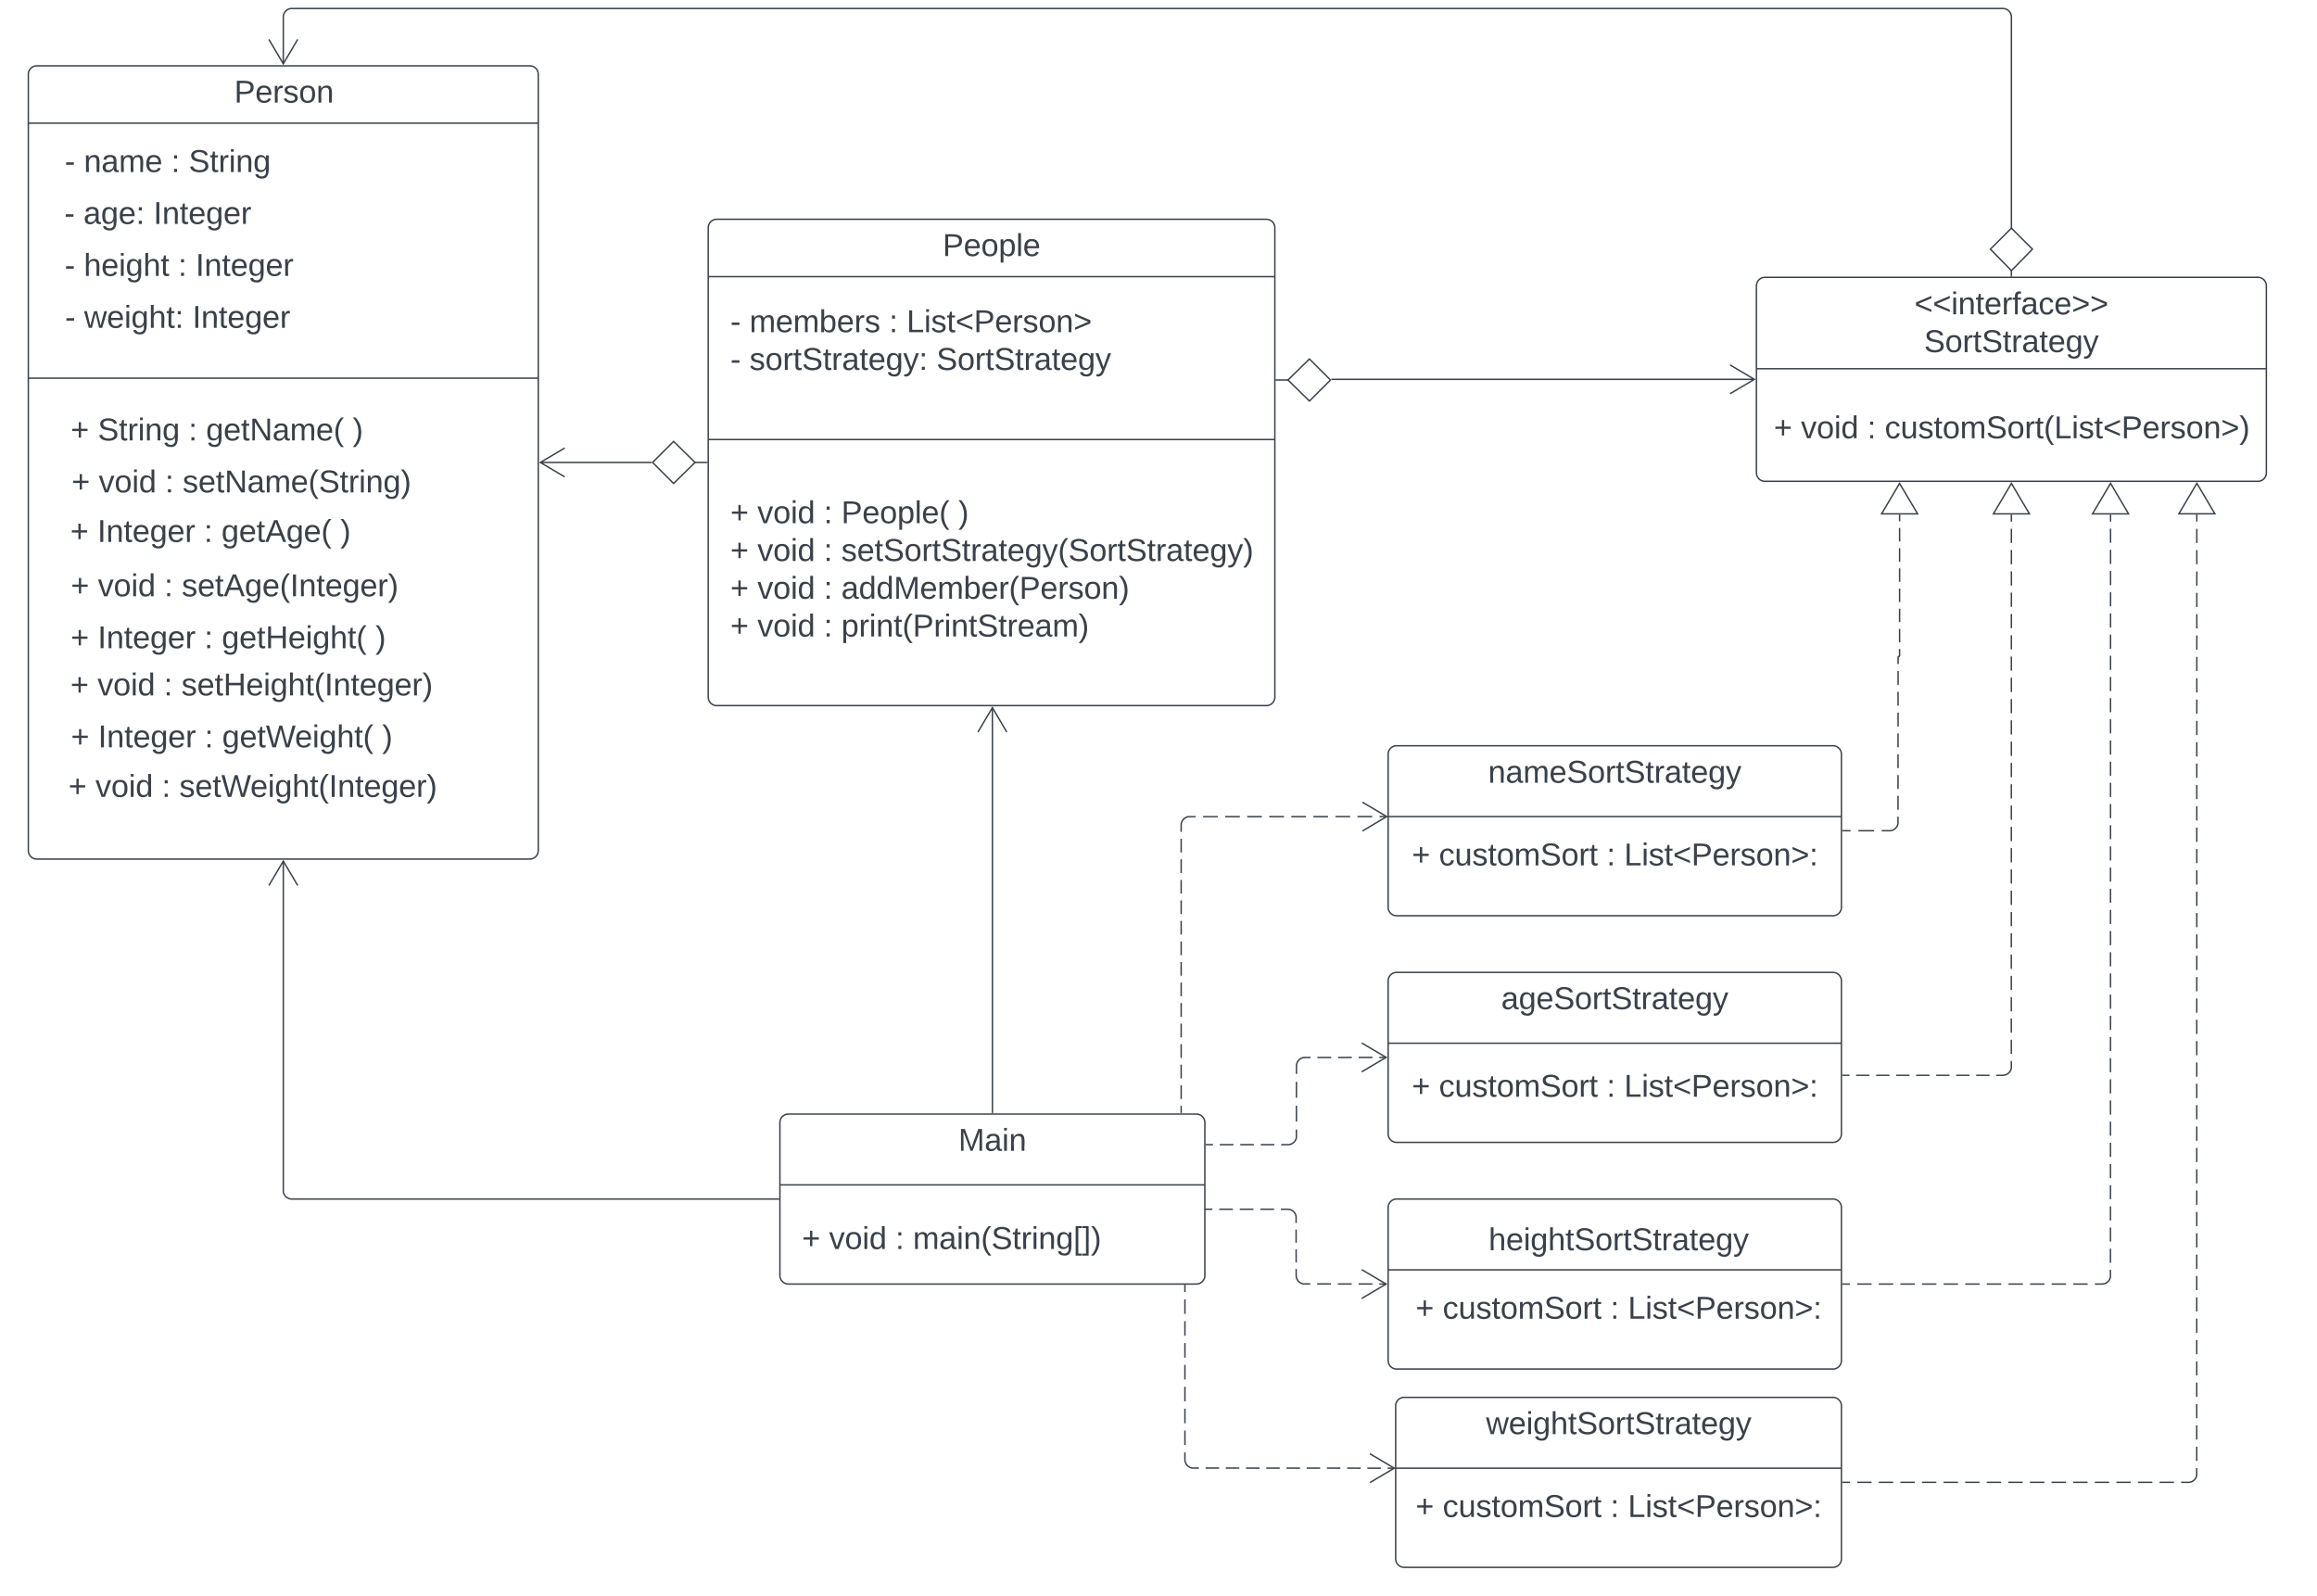 <svg xmlns="http://www.w3.org/2000/svg" xmlns:xlink="http://www.w3.org/1999/xlink" xmlns:lucid="lucid" width="1635.74" height="1126.46"><g transform="translate(-80 -173.537)" lucid:page-tab-id="0_0"><path d="M0 0h1870.87v1322.83H0z" fill="#fff"/><path d="M100 226a6 6 0 0 1 6-6h348a6 6 0 0 1 6 6v548a6 6 0 0 1-6 6H106a6 6 0 0 1-6-6z" stroke="#3a414a" fill-opacity="0"/><use xlink:href="#a" transform="matrix(1,0,0,1,108,228) translate(137.346 17.944)"/><path d="M580 334.33a6 6 0 0 1 6-6h388a6 6 0 0 1 6 6v331.34a6 6 0 0 1-6 6H586a6 6 0 0 1-6-6z" stroke="#3a414a" fill-opacity="0"/><use xlink:href="#b" transform="matrix(1,0,0,1,588,336.333) translate(157.463 17.944)"/><path d="M630.6 966a6 6 0 0 1 6-6h288a6 6 0 0 1 6 6v108a6 6 0 0 1-6 6h-288a6 6 0 0 1-6-6z" stroke="#3a414a" fill-opacity="0"/><use xlink:href="#c" transform="matrix(1,0,0,1,638.586,968) translate(117.988 17.944)"/><path d="M1060 706a6 6 0 0 1 6-6h308a6 6 0 0 1 6 6v108a6 6 0 0 1-6 6h-308a6 6 0 0 1-6-6z" stroke="#3a414a" fill-opacity="0"/><use xlink:href="#d" transform="matrix(1,0,0,1,1068,708) translate(62.586 18.111)"/><use xlink:href="#e" transform="matrix(1,0,0,1,1068,708) translate(152 44.778)"/><path d="M1060 866a6 6 0 0 1 6-6h308a6 6 0 0 1 6 6v108a6 6 0 0 1-6 6h-308a6 6 0 0 1-6-6z" stroke="#3a414a" fill-opacity="0"/><use xlink:href="#f" transform="matrix(1,0,0,1,1068,868) translate(71.815 17.944)"/><path d="M1060 1026a6 6 0 0 1 6-6h308a6 6 0 0 1 6 6v108a6 6 0 0 1-6 6h-308a6 6 0 0 1-6-6zM1065.3 1166a6 6 0 0 1 6-6H1374a6 6 0 0 1 6 6v108a6 6 0 0 1-6 6h-302.7a6 6 0 0 1-6-6z" stroke="#3a414a" fill-opacity="0"/><use xlink:href="#g" transform="matrix(1,0,0,1,1073.293,1168) translate(55.796 17.944)"/><path d="M1320 375.33a6 6 0 0 1 6-6h348a6 6 0 0 1 6 6v132a6 6 0 0 1-6 6h-348a6 6 0 0 1-6-6z" stroke="#3a414a" fill-opacity="0"/><use xlink:href="#h" transform="matrix(1,0,0,1,1328,377.333) translate(103.543 18.111)"/><use xlink:href="#i" transform="matrix(1,0,0,1,1328,377.333) translate(110.333 44.778)"/><path d="M100.25 260.5a.25.25 0 0 1 .25-.25h359a.25.25 0 0 1 .25.25.25.25 0 0 1-.25.25h-359a.25.25 0 0 1-.25-.25z" stroke="#3a414a" stroke-width=".5" fill="none"/><path d="M120.4 270.5h155.43v36.67H120.4z" fill="#fff" fill-opacity="0"/><use xlink:href="#j" transform="matrix(1,0,0,1,125.401,275.5) translate(0.284 19.465)"/><use xlink:href="#k" transform="matrix(1,0,0,1,125.401,275.5) translate(13.802 19.465)"/><use xlink:href="#l" transform="matrix(1,0,0,1,125.401,275.5) translate(75.469 19.465)"/><use xlink:href="#m" transform="matrix(1,0,0,1,125.401,275.5) translate(87.815 19.465)"/><path d="M120.4 307.17h141.98v36.66H120.4z" fill="#fff" fill-opacity="0"/><use xlink:href="#j" transform="matrix(1,0,0,1,125.401,312.167) translate(0.012 19.465)"/><use xlink:href="#n" transform="matrix(1,0,0,1,125.401,312.167) translate(13.531 19.465)"/><use xlink:href="#o" transform="matrix(1,0,0,1,125.401,312.167) translate(62.914 19.465)"/><path d="M120.4 343.83h171.54v36.67H120.4z" fill="#fff" fill-opacity="0"/><use xlink:href="#j" transform="matrix(1,0,0,1,125.401,348.833) translate(0.228 19.465)"/><use xlink:href="#p" transform="matrix(1,0,0,1,125.401,348.833) translate(13.747 19.465)"/><use xlink:href="#l" transform="matrix(1,0,0,1,125.401,348.833) translate(80.352 19.465)"/><use xlink:href="#o" transform="matrix(1,0,0,1,125.401,348.833) translate(92.698 19.465)"/><path d="M120.4 380.5h169v36.67h-169z" fill="#fff" fill-opacity="0"/><use xlink:href="#j" transform="matrix(1,0,0,1,125.401,385.5) translate(0.494 19.465)"/><use xlink:href="#q" transform="matrix(1,0,0,1,125.401,385.5) translate(14.012 19.465)"/><use xlink:href="#o" transform="matrix(1,0,0,1,125.401,385.5) translate(90.432 19.465)"/><path d="M100.25 440.5a.25.25 0 0 1 .25-.25h359a.25.25 0 0 1 .25.25.25.25 0 0 1-.25.25h-359a.25.25 0 0 1-.25-.25z" stroke="#3a414a" stroke-width=".5" fill="none"/><path d="M124.6 460h216.42v36.67H124.6z" fill="#fff" fill-opacity="0"/><use xlink:href="#r" transform="matrix(1,0,0,1,129.599,465) translate(0.29 19.465)"/><use xlink:href="#s" transform="matrix(1,0,0,1,129.599,465) translate(19.426 19.465)"/><use xlink:href="#l" transform="matrix(1,0,0,1,129.599,465) translate(83.5 19.465)"/><use xlink:href="#t" transform="matrix(1,0,0,1,129.599,465) translate(95.846 19.465)"/><use xlink:href="#u" transform="matrix(1,0,0,1,129.599,465) translate(199.364 19.465)"/><path d="M120.4 496.67h259.9v36.66H120.4z" fill="#fff" fill-opacity="0"/><use xlink:href="#r" transform="matrix(1,0,0,1,125.401,501.667) translate(5.154 19.465)"/><use xlink:href="#v" transform="matrix(1,0,0,1,125.401,501.667) translate(24.29 19.465)"/><use xlink:href="#l" transform="matrix(1,0,0,1,125.401,501.667) translate(71.142 19.465)"/><use xlink:href="#w" transform="matrix(1,0,0,1,125.401,501.667) translate(83.488 19.465)"/><path d="M124.6 533.33h207.96V570H124.6z" fill="#fff" fill-opacity="0"/><use xlink:href="#r" transform="matrix(1,0,0,1,129.599,538.333) translate(0.019 17.778)"/><use xlink:href="#x" transform="matrix(1,0,0,1,129.599,538.333) translate(19.154 17.778)"/><use xlink:href="#l" transform="matrix(1,0,0,1,129.599,538.333) translate(94.401 17.778)"/><use xlink:href="#y" transform="matrix(1,0,0,1,129.599,538.333) translate(106.747 17.778)"/><use xlink:href="#z" transform="matrix(1,0,0,1,129.599,538.333) translate(190.636 17.778)"/><use xlink:href="#A" transform="matrix(1,0,0,1,129.599,538.333) translate(99 44.444)"/><use xlink:href="#e" transform="matrix(1,0,0,1,129.599,538.333) translate(99 71.111)"/><path d="M124.6 570h241.23v36.67H124.6z" fill="#fff" fill-opacity="0"/><use xlink:href="#r" transform="matrix(1,0,0,1,129.599,575) translate(0.383 19.465)"/><use xlink:href="#v" transform="matrix(1,0,0,1,129.599,575) translate(19.519 19.465)"/><use xlink:href="#l" transform="matrix(1,0,0,1,129.599,575) translate(66.37 19.465)"/><use xlink:href="#B" transform="matrix(1,0,0,1,129.599,575) translate(78.716 19.465)"/><path d="M124.6 606.67h232.53v36.66H124.6z" fill="#fff" fill-opacity="0"/><use xlink:href="#r" transform="matrix(1,0,0,1,129.599,611.667) translate(0.235 19.465)"/><use xlink:href="#x" transform="matrix(1,0,0,1,129.599,611.667) translate(19.37 19.465)"/><use xlink:href="#l" transform="matrix(1,0,0,1,129.599,611.667) translate(94.617 19.465)"/><use xlink:href="#C" transform="matrix(1,0,0,1,129.599,611.667) translate(106.963 19.465)"/><use xlink:href="#u" transform="matrix(1,0,0,1,129.599,611.667) translate(215.42 19.465)"/><path d="M124.6 640h265.8v36.67H124.6z" fill="#fff" fill-opacity="0"/><use xlink:href="#r" transform="matrix(1,0,0,1,129.599,645) translate(0.099 19.465)"/><use xlink:href="#v" transform="matrix(1,0,0,1,129.599,645) translate(19.235 19.465)"/><use xlink:href="#l" transform="matrix(1,0,0,1,129.599,645) translate(66.086 19.465)"/><use xlink:href="#D" transform="matrix(1,0,0,1,129.599,645) translate(78.432 19.465)"/><path d="M124.6 676.67h237.04v36.66H124.6z" fill="#fff" fill-opacity="0"/><use xlink:href="#r" transform="matrix(1,0,0,1,129.599,681.667) translate(0.481 19.465)"/><use xlink:href="#x" transform="matrix(1,0,0,1,129.599,681.667) translate(19.617 19.465)"/><use xlink:href="#l" transform="matrix(1,0,0,1,129.599,681.667) translate(94.864 19.465)"/><use xlink:href="#E" transform="matrix(1,0,0,1,129.599,681.667) translate(107.21 19.465)"/><use xlink:href="#u" transform="matrix(1,0,0,1,129.599,681.667) translate(220.173 19.465)"/><path d="M120.4 713.33h275.4V740H120.4z" fill="#fff" fill-opacity="0"/><use xlink:href="#r" transform="matrix(1,0,0,1,125.401,718.333) translate(2.846 17.778)"/><use xlink:href="#v" transform="matrix(1,0,0,1,125.401,718.333) translate(21.981 17.778)"/><use xlink:href="#l" transform="matrix(1,0,0,1,125.401,718.333) translate(68.833 17.778)"/><use xlink:href="#F" transform="matrix(1,0,0,1,125.401,718.333) translate(81.179 17.778)"/><path d="M580.25 368.83a.25.25 0 0 1 .25-.25h399a.25.25 0 0 1 .25.25.25.25 0 0 1-.25.25h-399a.25.25 0 0 1-.25-.25z" stroke="#3a414a" stroke-width=".5" fill="none"/><path d="M590.6 376H880v84H590.6z" fill="#fff" fill-opacity="0"/><use xlink:href="#j" transform="matrix(1,0,0,1,595.586,381) translate(0 27.028)"/><use xlink:href="#G" transform="matrix(1,0,0,1,595.586,381) translate(13.519 27.028)"/><use xlink:href="#l" transform="matrix(1,0,0,1,595.586,381) translate(112.099 27.028)"/><use xlink:href="#H" transform="matrix(1,0,0,1,595.586,381) translate(124.444 27.028)"/><use xlink:href="#j" transform="matrix(1,0,0,1,595.586,381) translate(0 53.694)"/><use xlink:href="#I" transform="matrix(1,0,0,1,595.586,381) translate(13.519 53.694)"/><use xlink:href="#J" transform="matrix(1,0,0,1,595.586,381) translate(145.494 53.694)"/><path d="M580.25 483.83a.25.25 0 0 1 .25-.25h399a.25.25 0 0 1 .25.25.25.25 0 0 1-.25.25h-399a.25.25 0 0 1-.25-.25z" stroke="#3a414a" stroke-width=".5" fill="none"/><path d="M590.6 496.67h380v160h-380z" fill="#fff" fill-opacity="0"/><use xlink:href="#r" transform="matrix(1,0,0,1,595.586,501.667) translate(0 41.215)"/><use xlink:href="#v" transform="matrix(1,0,0,1,595.586,501.667) translate(19.136 41.215)"/><use xlink:href="#l" transform="matrix(1,0,0,1,595.586,501.667) translate(65.988 41.215)"/><use xlink:href="#K" transform="matrix(1,0,0,1,595.586,501.667) translate(78.333 41.215)"/><use xlink:href="#z" transform="matrix(1,0,0,1,595.586,501.667) translate(160.926 41.215)"/><use xlink:href="#L" transform="matrix(1,0,0,1,595.586,501.667) translate(0 67.882)"/><use xlink:href="#v" transform="matrix(1,0,0,1,595.586,501.667) translate(19.136 67.882)"/><use xlink:href="#l" transform="matrix(1,0,0,1,595.586,501.667) translate(65.988 67.882)"/><use xlink:href="#M" transform="matrix(1,0,0,1,595.586,501.667) translate(78.333 67.882)"/><use xlink:href="#L" transform="matrix(1,0,0,1,595.586,501.667) translate(0 94.549)"/><use xlink:href="#v" transform="matrix(1,0,0,1,595.586,501.667) translate(19.136 94.549)"/><use xlink:href="#l" transform="matrix(1,0,0,1,595.586,501.667) translate(65.988 94.549)"/><use xlink:href="#N" transform="matrix(1,0,0,1,595.586,501.667) translate(78.333 94.549)"/><use xlink:href="#L" transform="matrix(1,0,0,1,595.586,501.667) translate(0 121.215)"/><use xlink:href="#v" transform="matrix(1,0,0,1,595.586,501.667) translate(19.136 121.215)"/><use xlink:href="#l" transform="matrix(1,0,0,1,595.586,501.667) translate(65.988 121.215)"/><use xlink:href="#O" transform="matrix(1,0,0,1,595.586,501.667) translate(78.333 121.215)"/><path d="M630.84 1010a.25.25 0 0 1 .25-.25h299a.25.25 0 0 1 .24.25.25.25 0 0 1-.25.25h-299a.25.25 0 0 1-.26-.25z" stroke="#3a414a" stroke-width=".5" fill="none"/><path d="M641.17 1020H930.6v60H641.16z" fill="#fff" fill-opacity="0"/><use xlink:href="#r" transform="matrix(1,0,0,1,646.173,1025) translate(0 30.278)"/><use xlink:href="#v" transform="matrix(1,0,0,1,646.173,1025) translate(19.136 30.278)"/><use xlink:href="#l" transform="matrix(1,0,0,1,646.173,1025) translate(65.988 30.278)"/><use xlink:href="#P" transform="matrix(1,0,0,1,646.173,1025) translate(78.333 30.278)"/><path d="M1060.25 750a.25.25 0 0 1 .25-.25h319a.25.25 0 0 1 .25.25.25.25 0 0 1-.25.25h-319a.25.25 0 0 1-.25-.25zM1060.25 910a.25.25 0 0 1 .25-.25h319a.25.25 0 0 1 .25.25.25.25 0 0 1-.25.25h-319a.25.25 0 0 1-.25-.25zM1060.25 1070a.25.25 0 0 1 .25-.25h319a.25.25 0 0 1 .25.25.25.25 0 0 1-.25.25h-319a.25.25 0 0 1-.25-.25zM1065.54 1210a.25.25 0 0 1 .25-.25h313.7a.25.25 0 0 1 .25.25.25.25 0 0 1-.25.25h-313.7a.25.25 0 0 1-.26-.25zM1320.25 433.83a.25.25 0 0 1 .25-.25h359a.25.25 0 0 1 .25.25.25.25 0 0 1-.25.25h-359a.25.25 0 0 1-.25-.25z" stroke="#3a414a" stroke-width=".5" fill="none"/><path d="M931.52 981.6h4.82m4.8 0h9.64m4.8 0h9.63m4.83 0h9.62m4.82 0h4.8l.95-.07.9-.22.88-.35.8-.5.72-.6.6-.72.5-.8.37-.87.2-.92v-5.6m.02-5.63l.02-11.22m0-5.62l.02-11.23m0-5.6l.02-5.63.07-.94.22-.9.36-.88.5-.8.6-.72.72-.6.8-.5.88-.37.9-.23h4.87m4.86 0l9.7-.02m4.87 0l9.7-.02m4.87 0l9.7-.02m4.87 0h4.86" stroke="#3a414a" fill="none"/><path d="M931.54 982.1h-.52v-1h.52z" stroke="#3a414a" stroke-width=".05" fill="#3a414a"/><path d="M1041.34 930.18l17.2-10.18-17.2-10.18M931.1 1027.2h4.82m4.83 0h9.66m4.84 0h9.67m4.84 0h9.66m4.83 0h4.83l.94.07.92.22.87.35.8.5.7.6.62.72.5.8.35.88.22.9v4.65m0 4.64l.02 9.27m0 4.65l.03 9.27m0 4.64v4.64l.1.94.2.9.37.88.5.8.6.72.7.6.82.5.87.37.92.23h4.88m4.87 0l9.75.02m4.88 0l9.75.02m4.88 0l9.75.02m4.87 0h4.88" stroke="#3a414a" fill="none"/><path d="M931.1 1027.7h-.5v-1h.5z" stroke="#3a414a" stroke-width=".05" fill="#3a414a"/><path d="M1041.34 1090.18l17.2-10.18-17.2-10.18M916.53 1080.5v5.15m0 5.14v10.28m0 5.15v10.3m0 5.14v10.3m0 5.13v10.3m0 5.14v10.3m0 5.14v10.3m0 5.14v10.3m0 5.13v5.15l.08.94.23.9.36.88.48.8.6.72.73.6.8.5.88.37.9.23h4.77m4.76 0h9.53m4.76 0h9.5m4.77.02h9.52m4.75 0h9.52m4.76 0l9.52.02m4.75 0h9.52m4.76 0h9.52m4.76 0l9.52.02m4.76 0h9.52m4.76 0h4.76" stroke="#3a414a" fill="none"/><path d="M917.03 1080.5h-1v-.5h1z" stroke="#3a414a" stroke-width=".05" fill="#3a414a"/><path d="M1047.1 1220.18l17.2-10.18-17.2-10.18M913.87 959v-4.83m0-4.83v-9.67m0-4.83v-9.67m0-4.83v-9.67m0-4.83v-9.67m0-4.83v-9.67m0-4.84v-9.66m0-4.84v-9.66m0-4.84v-9.66m0-4.84v-9.66m0-4.84v-9.66m0-4.84v-9.66m0-4.84v-9.66m0-4.84v-9.66m0-4.84V756l.07-.94.22-.9.36-.88.5-.8.6-.72.72-.6.8-.5.87-.37.93-.23h5.2m5.18 0h10.4m5.18 0l10.4-.02m5.18 0h10.38m5.2 0h10.37m5.2 0l10.38-.02m5.2 0h10.38m5.2 0l10.37-.02m5.2 0h10.37m5.2 0h5.18" stroke="#3a414a" fill="none"/><path d="M914.37 959.5h-1v-.5h1z" stroke="#3a414a" stroke-width=".05" fill="#3a414a"/><path d="M1041.8 760.18L1059 750l-17.2-10.18M780.6 959.04v-286" stroke="#3a414a" fill="none"/><path d="M781.1 959.54h-1v-.52h1z" stroke="#3a414a" stroke-width=".05" fill="#3a414a"/><path d="M790.77 690.33L780.6 673.1l-10.2 17.23M629.62 1020H286a6 6 0 0 1-6-6V781.37" stroke="#3a414a" fill="none"/><path d="M630.12 1020.5h-.5v-1h.5z" stroke="#3a414a" stroke-width=".05" fill="#3a414a"/><path d="M290.18 798.66L280 781.46l-10.18 17.2" stroke="#3a414a" fill="none"/><path d="M1071.6 760h296.8v36.67h-296.8z" fill="#fff" fill-opacity="0"/><g><use xlink:href="#r" transform="matrix(1,0,0,1,1076.605,765) translate(0.105 19.465)"/><use xlink:href="#Q" transform="matrix(1,0,0,1,1076.605,765) translate(19.241 19.465)"/><use xlink:href="#l" transform="matrix(1,0,0,1,1076.605,765) translate(137.636 19.465)"/><use xlink:href="#R" transform="matrix(1,0,0,1,1076.605,765) translate(149.981 19.465)"/></g><path d="M1071.6 923.33h296.8V960h-296.8z" fill="#fff" fill-opacity="0"/><g><use xlink:href="#r" transform="matrix(1,0,0,1,1076.605,928.333) translate(0.105 19.465)"/><use xlink:href="#Q" transform="matrix(1,0,0,1,1076.605,928.333) translate(19.241 19.465)"/><use xlink:href="#l" transform="matrix(1,0,0,1,1076.605,928.333) translate(137.636 19.465)"/><use xlink:href="#R" transform="matrix(1,0,0,1,1076.605,928.333) translate(149.981 19.465)"/></g><path d="M1125.76 1031.67h193.77v36.66h-193.77z" fill="#fff" fill-opacity="0"/><g><use xlink:href="#S" transform="matrix(1,0,0,1,1130.764,1036.667) translate(0.117 19.465)"/></g><path d="M1074.25 1080h296.8v36.67h-296.8z" fill="#fff" fill-opacity="0"/><g><use xlink:href="#r" transform="matrix(1,0,0,1,1079.252,1085) translate(0.105 19.465)"/><use xlink:href="#Q" transform="matrix(1,0,0,1,1079.252,1085) translate(19.241 19.465)"/><use xlink:href="#l" transform="matrix(1,0,0,1,1079.252,1085) translate(137.636 19.465)"/><use xlink:href="#R" transform="matrix(1,0,0,1,1079.252,1085) translate(149.981 19.465)"/></g><path d="M1074.25 1220h296.8v36.67h-296.8z" fill="#fff" fill-opacity="0"/><g><use xlink:href="#r" transform="matrix(1,0,0,1,1079.252,1225) translate(0.105 19.465)"/><use xlink:href="#Q" transform="matrix(1,0,0,1,1079.252,1225) translate(19.241 19.465)"/><use xlink:href="#l" transform="matrix(1,0,0,1,1079.252,1225) translate(137.636 19.465)"/><use xlink:href="#R" transform="matrix(1,0,0,1,1079.252,1225) translate(149.981 19.465)"/></g><path d="M1380.96 760h5.5m5.52 0h11m5.5 0h5.52l.94-.07.9-.22.88-.35.8-.5.72-.6.6-.72.5-.8.37-.88.23-.9v-4.9m0-4.9v-9.8m0-4.9l.02-9.78m0-4.9v-9.8m0-4.9l.02-9.78m0-4.9v-9.8m0-4.9v-9.78m.02-4.9v-9.8m0-4.9v-4.96l.03-.1.03-.06.04-.07.06-.07.06-.05.07-.04.07-.03.08-.02h.18l.07-.02.07-.03.07-.05.07-.05.06-.06.05-.08.04-.08.02-.08v-4.75m0-4.73v-9.5m0-4.74v-9.5m0-4.73V589m0-4.74v-9.5m0-4.73v-9.5m0-4.74v-9.5m0-4.74v-4.75" stroke="#3a414a" fill="none"/><path d="M1380.98 760.5h-.52v-1h.52z" stroke="#3a414a" stroke-width=".05" fill="#3a414a"/><path d="M1421.06 514.8l12.73 21.5h-25.46z" stroke="#3a414a" fill="#fff"/><path d="M1380.97 932.65h4.7m4.72 0h9.4m4.72 0h9.42m4.7 0h9.43m4.7 0h9.43m4.7 0h9.42m4.7 0h9.43m4.7 0h9.43m4.7 0h4.72l.94-.08.9-.22.88-.36.8-.5.72-.6.6-.73.5-.8.37-.87.23-.9v-5.02m0-5v-10.03m0-5V892.5m0-5v-10.04m0-5v-10.03m0-5V847.4m0-5v-10.03m.02-5.02v-10.02m0-5v-10.03m0-5V787.3m0-5v-10.03m0-5v-10.03m0-5V742.2m0-5v-10.02m0-5l.02-10.03m0-5V697.1m0-5v-10.03m0-5.02v-10.02m0-5v-10.03m0-5V637m0-5v-10.03m0-5l.02-10.03m0-5V591.9m0-5v-10.02m0-5v-10.03m0-5V546.8m0-5v-5.02" stroke="#3a414a" fill="none"/><path d="M1380.98 933.15h-.5v-1h.5z" stroke="#3a414a" stroke-width=".05" fill="#3a414a"/><path d="M1500 514.78l12.73 21.52h-25.46z" stroke="#3a414a" fill="#fff"/><path d="M1380.96 1080h5.1m5.07 0h10.17m5.08 0h10.17m5.1 0h10.15m5.1 0h10.16m5.08 0h10.17m5.1 0h10.16m5.08 0h10.17m5.1 0h10.16m5.1 0h10.16m5.08 0h10.17m5.08 0h10.17m5.08 0h5.1l.93-.07.9-.22.88-.35.8-.5.73-.6.6-.72.5-.8.36-.88.2-.9v-5m0-4.98l.02-9.96m0-4.98v-9.96m0-4.98v-9.97m0-4.97v-9.97m0-4.98v-9.97m0-4.97v-9.97m0-4.98v-9.97m0-4.97v-9.96m0-5v-9.95m0-5v-9.95m.02-5v-9.95m0-4.98v-9.97m0-4.98v-9.98m0-4.98v-9.97m0-4.98v-9.98m0-4.98v-9.96m0-5v-9.95m0-5v-9.95m0-5v-9.95m0-4.98v-9.97m.02-4.98v-9.97m0-4.98v-9.97m0-4.98v-9.97m0-4.98v-9.97m0-4.98v-9.96m0-5v-9.95m0-5v-9.96m0-4.98v-9.97m0-5v-9.96m0-4.98l.02-9.97m0-5v-9.96m0-4.98v-9.97m0-5v-9.95m0-5v-9.95m0-5v-9.95m0-4.98v-5" stroke="#3a414a" fill="none"/><path d="M1380.98 1080.5h-.52v-1h.52z" stroke="#3a414a" stroke-width=".05" fill="#3a414a"/><path d="M1570 514.76l12.7 21.52h-25.44z" stroke="#3a414a" fill="#fff"/><path d="M1380.96 1220h5.1m5.07 0h10.16m5.08 0h10.16m5.08 0h10.17m5.07 0h10.17m5.08 0h10.17m5.07 0h10.16m5.1 0h10.15m5.1 0h10.15m5.08 0h10.18m5.08 0h10.17m5.08 0h10.17m5.1 0H1569m5.1 0h10.15m5.08 0h10.17m5.08 0h10.17m5.08 0h5.08l.94-.07.92-.22.86-.35.8-.5.72-.6.6-.72.5-.8.36-.88.22-.9v-5.03m0-5.03v-10.06m0-5.02v-10.05m0-5.02v-10.05m0-5.02v-10.05m0-5.02v-10.04m0-5.02v-10.05m0-5.03v-10.05m0-5.02v-10.05m0-5.02v-10.05m0-5.02l.02-10.05m0-5v-10.06m0-5.02v-10.05m0-5.02V1014m0-5.02v-10.05m0-5.02v-10.04m0-5.02V968.8m0-5.04v-10.04m0-5.03v-10.05m0-5.03v-10.04m0-5.03V908.5m0-5.02v-10.04m0-5.03l.02-10.03m0-5.03V863.3m0-5.03v-10.05m0-5.02v-10.05m0-5.02v-10.05m0-5.02V803m0-5v-10.06m0-5.02v-10.05m0-5.02V757.8m0-5.02v-10.05m0-5.02v-10.04m0-5.02V712.6m0-5.03v-10.05m.02-5.02v-10.05m0-5.02v-10.05m0-5.02V652.3m0-5v-10.06m0-5.02v-10.05m0-5.02V607.1m0-5.03v-10.04m0-5.03v-10.04m0-5.03V561.9m0-5.04v-10.04m0-5.03v-5.03" stroke="#3a414a" fill="none"/><path d="M1380.98 1220.5h-.52v-1h.52z" stroke="#3a414a" stroke-width=".05" fill="#3a414a"/><path d="M1630.93 514.75l12.73 21.52h-25.45z" stroke="#3a414a" fill="#fff"/><path d="M539.5 500h-78.13M539.5 500h.5M478.66 489.82L461.46 500l17.2 10.18" stroke="#3a414a" fill="none"/><path d="M1304.26 446.67h391.48V510h-391.48z" fill="#fff" fill-opacity="0"/><g><use xlink:href="#r" transform="matrix(1,0,0,1,1309.259,451.667) translate(23.006 31.278)"/><use xlink:href="#v" transform="matrix(1,0,0,1,1309.259,451.667) translate(42.142 31.278)"/><use xlink:href="#l" transform="matrix(1,0,0,1,1309.259,451.667) translate(88.994 31.278)"/><use xlink:href="#T" transform="matrix(1,0,0,1,1309.259,451.667) translate(101.34 31.278)"/></g><path d="M1020.5 441.33h298.13M1020.5 441.33h-.5M1301.34 451.5l17.2-10.17-17.2-10.18M1500 339.5V185.54a6 6 0 0 0-6-6H286a6 6 0 0 0-6 6v33.1M1500 339.5v.5" stroke="#3a414a" fill="none"/><path d="M269.82 201.34l10.18 17.2 10.18-17.2M1500 368.37v-4.1" stroke="#3a414a" fill="none"/><path d="M1500.5 368.87h-1v-.5h1z" stroke="#3a414a" stroke-width=".05" fill="#3a414a"/><path d="M1500 334.6l14.85 14.84L1500 364.6l-14.85-15.16z" stroke="#3a414a" fill="#fff"/><path d="M980.95 441.8h8.67" stroke="#3a414a" fill="none"/><path d="M980.96 442.3h-.5v-1h.5z" stroke="#3a414a" stroke-width=".05" fill="#3a414a"/><path d="M1019.3 441.8l-14.86 14.85-15.15-14.85 15.14-14.85z" stroke="#3a414a" fill="#fff"/><path d="M579.04 500h-8.66" stroke="#3a414a" fill="none"/><path d="M579.54 500.5h-.52v-1h.52z" stroke="#3a414a" stroke-width=".05" fill="#3a414a"/><path d="M540.7 500l14.86-14.85L570.7 500l-15.14 14.85z" stroke="#3a414a" fill="#fff"/><defs><path fill="#3a414a" d="M30-248c87 1 191-15 191 75 0 78-77 80-158 76V0H30v-248zm33 125c57 0 124 11 124-50 0-59-68-47-124-48v98" id="U"/><path fill="#3a414a" d="M100-194c63 0 86 42 84 106H49c0 40 14 67 53 68 26 1 43-12 49-29l28 8c-11 28-37 45-77 45C44 4 14-33 15-96c1-61 26-98 85-98zm52 81c6-60-76-77-97-28-3 7-6 17-6 28h103" id="V"/><path fill="#3a414a" d="M114-163C36-179 61-72 57 0H25l-1-190h30c1 12-1 29 2 39 6-27 23-49 58-41v29" id="W"/><path fill="#3a414a" d="M135-143c-3-34-86-38-87 0 15 53 115 12 119 90S17 21 10-45l28-5c4 36 97 45 98 0-10-56-113-15-118-90-4-57 82-63 122-42 12 7 21 19 24 35" id="X"/><path fill="#3a414a" d="M100-194c62-1 85 37 85 99 1 63-27 99-86 99S16-35 15-95c0-66 28-99 85-99zM99-20c44 1 53-31 53-75 0-43-8-75-51-75s-53 32-53 75 10 74 51 75" id="Y"/><path fill="#3a414a" d="M117-194c89-4 53 116 60 194h-32v-121c0-31-8-49-39-48C34-167 62-67 57 0H25l-1-190h30c1 10-1 24 2 32 11-22 29-35 61-36" id="Z"/><g id="a"><use transform="matrix(0.062,0,0,0.062,0,0)" xlink:href="#U"/><use transform="matrix(0.062,0,0,0.062,14.815,0)" xlink:href="#V"/><use transform="matrix(0.062,0,0,0.062,27.16,0)" xlink:href="#W"/><use transform="matrix(0.062,0,0,0.062,34.506,0)" xlink:href="#X"/><use transform="matrix(0.062,0,0,0.062,45.617,0)" xlink:href="#Y"/><use transform="matrix(0.062,0,0,0.062,57.963,0)" xlink:href="#Z"/></g><path fill="#3a414a" d="M115-194c55 1 70 41 70 98S169 2 115 4C84 4 66-9 55-30l1 105H24l-1-265h31l2 30c10-21 28-34 59-34zm-8 174c40 0 45-34 45-75s-6-73-45-74c-42 0-51 32-51 76 0 43 10 73 51 73" id="aa"/><path fill="#3a414a" d="M24 0v-261h32V0H24" id="ab"/><g id="b"><use transform="matrix(0.062,0,0,0.062,0,0)" xlink:href="#U"/><use transform="matrix(0.062,0,0,0.062,14.815,0)" xlink:href="#V"/><use transform="matrix(0.062,0,0,0.062,27.16,0)" xlink:href="#Y"/><use transform="matrix(0.062,0,0,0.062,39.506,0)" xlink:href="#aa"/><use transform="matrix(0.062,0,0,0.062,51.852,0)" xlink:href="#ab"/><use transform="matrix(0.062,0,0,0.062,56.728,0)" xlink:href="#V"/></g><path fill="#3a414a" d="M240 0l2-218c-23 76-54 145-80 218h-23L58-218 59 0H30v-248h44l77 211c21-75 51-140 76-211h43V0h-30" id="ac"/><path fill="#3a414a" d="M141-36C126-15 110 5 73 4 37 3 15-17 15-53c-1-64 63-63 125-63 3-35-9-54-41-54-24 1-41 7-42 31l-33-3c5-37 33-52 76-52 45 0 72 20 72 64v82c-1 20 7 32 28 27v20c-31 9-61-2-59-35zM48-53c0 20 12 33 32 33 41-3 63-29 60-74-43 2-92-5-92 41" id="ad"/><path fill="#3a414a" d="M24-231v-30h32v30H24zM24 0v-190h32V0H24" id="ae"/><g id="c"><use transform="matrix(0.062,0,0,0.062,0,0)" xlink:href="#ac"/><use transform="matrix(0.062,0,0,0.062,18.457,0)" xlink:href="#ad"/><use transform="matrix(0.062,0,0,0.062,30.802,0)" xlink:href="#ae"/><use transform="matrix(0.062,0,0,0.062,35.679,0)" xlink:href="#Z"/></g><path fill="#3a414a" d="M210-169c-67 3-38 105-44 169h-31v-121c0-29-5-50-35-48C34-165 62-65 56 0H25l-1-190h30c1 10-1 24 2 32 10-44 99-50 107 0 11-21 27-35 58-36 85-2 47 119 55 194h-31v-121c0-29-5-49-35-48" id="af"/><path fill="#3a414a" d="M185-189c-5-48-123-54-124 2 14 75 158 14 163 119 3 78-121 87-175 55-17-10-28-26-33-46l33-7c5 56 141 63 141-1 0-78-155-14-162-118-5-82 145-84 179-34 5 7 8 16 11 25" id="ag"/><path fill="#3a414a" d="M59-47c-2 24 18 29 38 22v24C64 9 27 4 27-40v-127H5v-23h24l9-43h21v43h35v23H59v120" id="ah"/><path fill="#3a414a" d="M177-190C167-65 218 103 67 71c-23-6-38-20-44-43l32-5c15 47 100 32 89-28v-30C133-14 115 1 83 1 29 1 15-40 15-95c0-56 16-97 71-98 29-1 48 16 59 35 1-10 0-23 2-32h30zM94-22c36 0 50-32 50-73 0-42-14-75-50-75-39 0-46 34-46 75s6 73 46 73" id="ai"/><path fill="#3a414a" d="M179-190L93 31C79 59 56 82 12 73V49c39 6 53-20 64-50L1-190h34L92-34l54-156h33" id="aj"/><g id="d"><use transform="matrix(0.062,0,0,0.062,0,0)" xlink:href="#Z"/><use transform="matrix(0.062,0,0,0.062,12.346,0)" xlink:href="#ad"/><use transform="matrix(0.062,0,0,0.062,24.691,0)" xlink:href="#af"/><use transform="matrix(0.062,0,0,0.062,43.148,0)" xlink:href="#V"/><use transform="matrix(0.062,0,0,0.062,55.494,0)" xlink:href="#ag"/><use transform="matrix(0.062,0,0,0.062,70.309,0)" xlink:href="#Y"/><use transform="matrix(0.062,0,0,0.062,82.654,0)" xlink:href="#W"/><use transform="matrix(0.062,0,0,0.062,90,0)" xlink:href="#ah"/><use transform="matrix(0.062,0,0,0.062,96.173,0)" xlink:href="#ag"/><use transform="matrix(0.062,0,0,0.062,110.988,0)" xlink:href="#ah"/><use transform="matrix(0.062,0,0,0.062,117.16,0)" xlink:href="#W"/><use transform="matrix(0.062,0,0,0.062,124.506,0)" xlink:href="#ad"/><use transform="matrix(0.062,0,0,0.062,136.852,0)" xlink:href="#ah"/><use transform="matrix(0.062,0,0,0.062,143.025,0)" xlink:href="#V"/><use transform="matrix(0.062,0,0,0.062,155.37,0)" xlink:href="#ai"/><use transform="matrix(0.062,0,0,0.062,167.716,0)" xlink:href="#aj"/></g><g id="f"><use transform="matrix(0.062,0,0,0.062,0,0)" xlink:href="#ad"/><use transform="matrix(0.062,0,0,0.062,12.346,0)" xlink:href="#ai"/><use transform="matrix(0.062,0,0,0.062,24.691,0)" xlink:href="#V"/><use transform="matrix(0.062,0,0,0.062,37.037,0)" xlink:href="#ag"/><use transform="matrix(0.062,0,0,0.062,51.852,0)" xlink:href="#Y"/><use transform="matrix(0.062,0,0,0.062,64.198,0)" xlink:href="#W"/><use transform="matrix(0.062,0,0,0.062,71.543,0)" xlink:href="#ah"/><use transform="matrix(0.062,0,0,0.062,77.716,0)" xlink:href="#ag"/><use transform="matrix(0.062,0,0,0.062,92.531,0)" xlink:href="#ah"/><use transform="matrix(0.062,0,0,0.062,98.704,0)" xlink:href="#W"/><use transform="matrix(0.062,0,0,0.062,106.049,0)" xlink:href="#ad"/><use transform="matrix(0.062,0,0,0.062,118.395,0)" xlink:href="#ah"/><use transform="matrix(0.062,0,0,0.062,124.568,0)" xlink:href="#V"/><use transform="matrix(0.062,0,0,0.062,136.914,0)" xlink:href="#ai"/><use transform="matrix(0.062,0,0,0.062,149.259,0)" xlink:href="#aj"/></g><path fill="#3a414a" d="M206 0h-36l-40-164L89 0H53L-1-190h32L70-26l43-164h34l41 164 42-164h31" id="ak"/><path fill="#3a414a" d="M106-169C34-169 62-67 57 0H25v-261h32l-1 103c12-21 28-36 61-36 89 0 53 116 60 194h-32v-121c2-32-8-49-39-48" id="al"/><g id="g"><use transform="matrix(0.062,0,0,0.062,0,0)" xlink:href="#ak"/><use transform="matrix(0.062,0,0,0.062,15.988,0)" xlink:href="#V"/><use transform="matrix(0.062,0,0,0.062,28.333,0)" xlink:href="#ae"/><use transform="matrix(0.062,0,0,0.062,33.21,0)" xlink:href="#ai"/><use transform="matrix(0.062,0,0,0.062,45.556,0)" xlink:href="#al"/><use transform="matrix(0.062,0,0,0.062,57.901,0)" xlink:href="#ah"/><use transform="matrix(0.062,0,0,0.062,64.074,0)" xlink:href="#ag"/><use transform="matrix(0.062,0,0,0.062,78.889,0)" xlink:href="#Y"/><use transform="matrix(0.062,0,0,0.062,91.235,0)" xlink:href="#W"/><use transform="matrix(0.062,0,0,0.062,98.58,0)" xlink:href="#ah"/><use transform="matrix(0.062,0,0,0.062,104.753,0)" xlink:href="#ag"/><use transform="matrix(0.062,0,0,0.062,119.568,0)" xlink:href="#ah"/><use transform="matrix(0.062,0,0,0.062,125.741,0)" xlink:href="#W"/><use transform="matrix(0.062,0,0,0.062,133.086,0)" xlink:href="#ad"/><use transform="matrix(0.062,0,0,0.062,145.432,0)" xlink:href="#ah"/><use transform="matrix(0.062,0,0,0.062,151.605,0)" xlink:href="#V"/><use transform="matrix(0.062,0,0,0.062,163.951,0)" xlink:href="#ai"/><use transform="matrix(0.062,0,0,0.062,176.296,0)" xlink:href="#aj"/></g><path fill="#3a414a" d="M18-100v-36l175-74v27L42-118l151 64v27" id="am"/><path fill="#3a414a" d="M101-234c-31-9-42 10-38 44h38v23H63V0H32v-167H5v-23h27c-7-52 17-82 69-68v24" id="an"/><path fill="#3a414a" d="M96-169c-40 0-48 33-48 73s9 75 48 75c24 0 41-14 43-38l32 2c-6 37-31 61-74 61-59 0-76-41-82-99-10-93 101-131 147-64 4 7 5 14 7 22l-32 3c-4-21-16-35-41-35" id="ao"/><path fill="#3a414a" d="M18-27v-27l151-64-151-65v-27l175 74v36" id="ap"/><g id="h"><use transform="matrix(0.062,0,0,0.062,0,0)" xlink:href="#am"/><use transform="matrix(0.062,0,0,0.062,12.963,0)" xlink:href="#am"/><use transform="matrix(0.062,0,0,0.062,25.926,0)" xlink:href="#ae"/><use transform="matrix(0.062,0,0,0.062,30.802,0)" xlink:href="#Z"/><use transform="matrix(0.062,0,0,0.062,43.148,0)" xlink:href="#ah"/><use transform="matrix(0.062,0,0,0.062,49.321,0)" xlink:href="#V"/><use transform="matrix(0.062,0,0,0.062,61.667,0)" xlink:href="#W"/><use transform="matrix(0.062,0,0,0.062,69.012,0)" xlink:href="#an"/><use transform="matrix(0.062,0,0,0.062,75.185,0)" xlink:href="#ad"/><use transform="matrix(0.062,0,0,0.062,87.531,0)" xlink:href="#ao"/><use transform="matrix(0.062,0,0,0.062,98.642,0)" xlink:href="#V"/><use transform="matrix(0.062,0,0,0.062,110.988,0)" xlink:href="#ap"/><use transform="matrix(0.062,0,0,0.062,123.951,0)" xlink:href="#ap"/></g><g id="i"><use transform="matrix(0.062,0,0,0.062,0,0)" xlink:href="#ag"/><use transform="matrix(0.062,0,0,0.062,14.815,0)" xlink:href="#Y"/><use transform="matrix(0.062,0,0,0.062,27.16,0)" xlink:href="#W"/><use transform="matrix(0.062,0,0,0.062,34.506,0)" xlink:href="#ah"/><use transform="matrix(0.062,0,0,0.062,40.679,0)" xlink:href="#ag"/><use transform="matrix(0.062,0,0,0.062,55.494,0)" xlink:href="#ah"/><use transform="matrix(0.062,0,0,0.062,61.667,0)" xlink:href="#W"/><use transform="matrix(0.062,0,0,0.062,69.012,0)" xlink:href="#ad"/><use transform="matrix(0.062,0,0,0.062,81.358,0)" xlink:href="#ah"/><use transform="matrix(0.062,0,0,0.062,87.531,0)" xlink:href="#V"/><use transform="matrix(0.062,0,0,0.062,99.877,0)" xlink:href="#ai"/><use transform="matrix(0.062,0,0,0.062,112.222,0)" xlink:href="#aj"/></g><path fill="#3a414a" d="M16-82v-28h88v28H16" id="aq"/><use transform="matrix(0.062,0,0,0.062,0,0)" xlink:href="#aq" id="j"/><g id="k"><use transform="matrix(0.062,0,0,0.062,0,0)" xlink:href="#Z"/><use transform="matrix(0.062,0,0,0.062,12.346,0)" xlink:href="#ad"/><use transform="matrix(0.062,0,0,0.062,24.691,0)" xlink:href="#af"/><use transform="matrix(0.062,0,0,0.062,43.148,0)" xlink:href="#V"/></g><path fill="#3a414a" d="M33-154v-36h34v36H33zM33 0v-36h34V0H33" id="ar"/><use transform="matrix(0.062,0,0,0.062,0,0)" xlink:href="#ar" id="l"/><g id="m"><use transform="matrix(0.062,0,0,0.062,0,0)" xlink:href="#ag"/><use transform="matrix(0.062,0,0,0.062,14.815,0)" xlink:href="#ah"/><use transform="matrix(0.062,0,0,0.062,20.988,0)" xlink:href="#W"/><use transform="matrix(0.062,0,0,0.062,28.333,0)" xlink:href="#ae"/><use transform="matrix(0.062,0,0,0.062,33.21,0)" xlink:href="#Z"/><use transform="matrix(0.062,0,0,0.062,45.556,0)" xlink:href="#ai"/></g><g id="n"><use transform="matrix(0.062,0,0,0.062,0,0)" xlink:href="#ad"/><use transform="matrix(0.062,0,0,0.062,12.346,0)" xlink:href="#ai"/><use transform="matrix(0.062,0,0,0.062,24.691,0)" xlink:href="#V"/><use transform="matrix(0.062,0,0,0.062,37.037,0)" xlink:href="#ar"/></g><path fill="#3a414a" d="M33 0v-248h34V0H33" id="as"/><g id="o"><use transform="matrix(0.062,0,0,0.062,0,0)" xlink:href="#as"/><use transform="matrix(0.062,0,0,0.062,6.173,0)" xlink:href="#Z"/><use transform="matrix(0.062,0,0,0.062,18.519,0)" xlink:href="#ah"/><use transform="matrix(0.062,0,0,0.062,24.691,0)" xlink:href="#V"/><use transform="matrix(0.062,0,0,0.062,37.037,0)" xlink:href="#ai"/><use transform="matrix(0.062,0,0,0.062,49.383,0)" xlink:href="#V"/><use transform="matrix(0.062,0,0,0.062,61.728,0)" xlink:href="#W"/></g><g id="p"><use transform="matrix(0.062,0,0,0.062,0,0)" xlink:href="#al"/><use transform="matrix(0.062,0,0,0.062,12.346,0)" xlink:href="#V"/><use transform="matrix(0.062,0,0,0.062,24.691,0)" xlink:href="#ae"/><use transform="matrix(0.062,0,0,0.062,29.568,0)" xlink:href="#ai"/><use transform="matrix(0.062,0,0,0.062,41.914,0)" xlink:href="#al"/><use transform="matrix(0.062,0,0,0.062,54.259,0)" xlink:href="#ah"/></g><g id="q"><use transform="matrix(0.062,0,0,0.062,0,0)" xlink:href="#ak"/><use transform="matrix(0.062,0,0,0.062,15.988,0)" xlink:href="#V"/><use transform="matrix(0.062,0,0,0.062,28.333,0)" xlink:href="#ae"/><use transform="matrix(0.062,0,0,0.062,33.21,0)" xlink:href="#ai"/><use transform="matrix(0.062,0,0,0.062,45.556,0)" xlink:href="#al"/><use transform="matrix(0.062,0,0,0.062,57.901,0)" xlink:href="#ah"/><use transform="matrix(0.062,0,0,0.062,64.074,0)" xlink:href="#ar"/></g><path fill="#3a414a" d="M118-107v75H92v-75H18v-26h74v-75h26v75h74v26h-74" id="at"/><use transform="matrix(0.062,0,0,0.062,0,0)" xlink:href="#at" id="r"/><g id="s"><use transform="matrix(0.062,0,0,0.062,0,0)" xlink:href="#ag"/><use transform="matrix(0.062,0,0,0.062,14.815,0)" xlink:href="#ah"/><use transform="matrix(0.062,0,0,0.062,20.988,0)" xlink:href="#W"/><use transform="matrix(0.062,0,0,0.062,28.333,0)" xlink:href="#ae"/><use transform="matrix(0.062,0,0,0.062,33.21,0)" xlink:href="#Z"/><use transform="matrix(0.062,0,0,0.062,45.556,0)" xlink:href="#ai"/></g><path fill="#3a414a" d="M190 0L58-211 59 0H30v-248h39L202-35l-2-213h31V0h-41" id="au"/><path fill="#3a414a" d="M87 75C49 33 22-17 22-94c0-76 28-126 65-167h31c-38 41-64 92-64 168S80 34 118 75H87" id="av"/><g id="t"><use transform="matrix(0.062,0,0,0.062,0,0)" xlink:href="#ai"/><use transform="matrix(0.062,0,0,0.062,12.346,0)" xlink:href="#V"/><use transform="matrix(0.062,0,0,0.062,24.691,0)" xlink:href="#ah"/><use transform="matrix(0.062,0,0,0.062,30.864,0)" xlink:href="#au"/><use transform="matrix(0.062,0,0,0.062,46.852,0)" xlink:href="#ad"/><use transform="matrix(0.062,0,0,0.062,59.198,0)" xlink:href="#af"/><use transform="matrix(0.062,0,0,0.062,77.654,0)" xlink:href="#V"/><use transform="matrix(0.062,0,0,0.062,90,0)" xlink:href="#av"/></g><path fill="#3a414a" d="M33-261c38 41 65 92 65 168S71 34 33 75H2C39 34 66-17 66-93S39-220 2-261h31" id="aw"/><use transform="matrix(0.062,0,0,0.062,0,0)" xlink:href="#aw" id="u"/><path fill="#3a414a" d="M108 0H70L1-190h34L89-25l56-165h34" id="ax"/><path fill="#3a414a" d="M85-194c31 0 48 13 60 33l-1-100h32l1 261h-30c-2-10 0-23-3-31C134-8 116 4 85 4 32 4 16-35 15-94c0-66 23-100 70-100zm9 24c-40 0-46 34-46 75 0 40 6 74 45 74 42 0 51-32 51-76 0-42-9-74-50-73" id="ay"/><g id="v"><use transform="matrix(0.062,0,0,0.062,0,0)" xlink:href="#ax"/><use transform="matrix(0.062,0,0,0.062,11.111,0)" xlink:href="#Y"/><use transform="matrix(0.062,0,0,0.062,23.457,0)" xlink:href="#ae"/><use transform="matrix(0.062,0,0,0.062,28.333,0)" xlink:href="#ay"/></g><g id="w"><use transform="matrix(0.062,0,0,0.062,0,0)" xlink:href="#X"/><use transform="matrix(0.062,0,0,0.062,11.111,0)" xlink:href="#V"/><use transform="matrix(0.062,0,0,0.062,23.457,0)" xlink:href="#ah"/><use transform="matrix(0.062,0,0,0.062,29.63,0)" xlink:href="#au"/><use transform="matrix(0.062,0,0,0.062,45.617,0)" xlink:href="#ad"/><use transform="matrix(0.062,0,0,0.062,57.963,0)" xlink:href="#af"/><use transform="matrix(0.062,0,0,0.062,76.42,0)" xlink:href="#V"/><use transform="matrix(0.062,0,0,0.062,88.765,0)" xlink:href="#av"/><use transform="matrix(0.062,0,0,0.062,96.111,0)" xlink:href="#ag"/><use transform="matrix(0.062,0,0,0.062,110.926,0)" xlink:href="#ah"/><use transform="matrix(0.062,0,0,0.062,117.099,0)" xlink:href="#W"/><use transform="matrix(0.062,0,0,0.062,124.444,0)" xlink:href="#ae"/><use transform="matrix(0.062,0,0,0.062,129.321,0)" xlink:href="#Z"/><use transform="matrix(0.062,0,0,0.062,141.667,0)" xlink:href="#ai"/><use transform="matrix(0.062,0,0,0.062,154.012,0)" xlink:href="#aw"/></g><g id="x"><use transform="matrix(0.062,0,0,0.062,0,0)" xlink:href="#as"/><use transform="matrix(0.062,0,0,0.062,6.173,0)" xlink:href="#Z"/><use transform="matrix(0.062,0,0,0.062,18.519,0)" xlink:href="#ah"/><use transform="matrix(0.062,0,0,0.062,24.691,0)" xlink:href="#V"/><use transform="matrix(0.062,0,0,0.062,37.037,0)" xlink:href="#ai"/><use transform="matrix(0.062,0,0,0.062,49.383,0)" xlink:href="#V"/><use transform="matrix(0.062,0,0,0.062,61.728,0)" xlink:href="#W"/></g><path fill="#3a414a" d="M205 0l-28-72H64L36 0H1l101-248h38L239 0h-34zm-38-99l-47-123c-12 45-31 82-46 123h93" id="az"/><g id="y"><use transform="matrix(0.062,0,0,0.062,0,0)" xlink:href="#ai"/><use transform="matrix(0.062,0,0,0.062,12.346,0)" xlink:href="#V"/><use transform="matrix(0.062,0,0,0.062,24.691,0)" xlink:href="#ah"/><use transform="matrix(0.062,0,0,0.062,30.864,0)" xlink:href="#az"/><use transform="matrix(0.062,0,0,0.062,45.679,0)" xlink:href="#ai"/><use transform="matrix(0.062,0,0,0.062,58.025,0)" xlink:href="#V"/><use transform="matrix(0.062,0,0,0.062,70.37,0)" xlink:href="#av"/></g><use transform="matrix(0.062,0,0,0.062,0,0)" xlink:href="#aw" id="z"/><g id="B"><use transform="matrix(0.062,0,0,0.062,0,0)" xlink:href="#X"/><use transform="matrix(0.062,0,0,0.062,11.111,0)" xlink:href="#V"/><use transform="matrix(0.062,0,0,0.062,23.457,0)" xlink:href="#ah"/><use transform="matrix(0.062,0,0,0.062,29.63,0)" xlink:href="#az"/><use transform="matrix(0.062,0,0,0.062,44.444,0)" xlink:href="#ai"/><use transform="matrix(0.062,0,0,0.062,56.79,0)" xlink:href="#V"/><use transform="matrix(0.062,0,0,0.062,69.136,0)" xlink:href="#av"/><use transform="matrix(0.062,0,0,0.062,76.481,0)" xlink:href="#as"/><use transform="matrix(0.062,0,0,0.062,82.654,0)" xlink:href="#Z"/><use transform="matrix(0.062,0,0,0.062,95,0)" xlink:href="#ah"/><use transform="matrix(0.062,0,0,0.062,101.173,0)" xlink:href="#V"/><use transform="matrix(0.062,0,0,0.062,113.519,0)" xlink:href="#ai"/><use transform="matrix(0.062,0,0,0.062,125.864,0)" xlink:href="#V"/><use transform="matrix(0.062,0,0,0.062,138.21,0)" xlink:href="#W"/><use transform="matrix(0.062,0,0,0.062,145.556,0)" xlink:href="#aw"/></g><path fill="#3a414a" d="M197 0v-115H63V0H30v-248h33v105h134v-105h34V0h-34" id="aA"/><g id="C"><use transform="matrix(0.062,0,0,0.062,0,0)" xlink:href="#ai"/><use transform="matrix(0.062,0,0,0.062,12.346,0)" xlink:href="#V"/><use transform="matrix(0.062,0,0,0.062,24.691,0)" xlink:href="#ah"/><use transform="matrix(0.062,0,0,0.062,30.864,0)" xlink:href="#aA"/><use transform="matrix(0.062,0,0,0.062,46.852,0)" xlink:href="#V"/><use transform="matrix(0.062,0,0,0.062,59.198,0)" xlink:href="#ae"/><use transform="matrix(0.062,0,0,0.062,64.074,0)" xlink:href="#ai"/><use transform="matrix(0.062,0,0,0.062,76.42,0)" xlink:href="#al"/><use transform="matrix(0.062,0,0,0.062,88.765,0)" xlink:href="#ah"/><use transform="matrix(0.062,0,0,0.062,94.938,0)" xlink:href="#av"/></g><g id="D"><use transform="matrix(0.062,0,0,0.062,0,0)" xlink:href="#X"/><use transform="matrix(0.062,0,0,0.062,11.111,0)" xlink:href="#V"/><use transform="matrix(0.062,0,0,0.062,23.457,0)" xlink:href="#ah"/><use transform="matrix(0.062,0,0,0.062,29.63,0)" xlink:href="#aA"/><use transform="matrix(0.062,0,0,0.062,45.617,0)" xlink:href="#V"/><use transform="matrix(0.062,0,0,0.062,57.963,0)" xlink:href="#ae"/><use transform="matrix(0.062,0,0,0.062,62.84,0)" xlink:href="#ai"/><use transform="matrix(0.062,0,0,0.062,75.185,0)" xlink:href="#al"/><use transform="matrix(0.062,0,0,0.062,87.531,0)" xlink:href="#ah"/><use transform="matrix(0.062,0,0,0.062,93.704,0)" xlink:href="#av"/><use transform="matrix(0.062,0,0,0.062,101.049,0)" xlink:href="#as"/><use transform="matrix(0.062,0,0,0.062,107.222,0)" xlink:href="#Z"/><use transform="matrix(0.062,0,0,0.062,119.568,0)" xlink:href="#ah"/><use transform="matrix(0.062,0,0,0.062,125.741,0)" xlink:href="#V"/><use transform="matrix(0.062,0,0,0.062,138.086,0)" xlink:href="#ai"/><use transform="matrix(0.062,0,0,0.062,150.432,0)" xlink:href="#V"/><use transform="matrix(0.062,0,0,0.062,162.778,0)" xlink:href="#W"/><use transform="matrix(0.062,0,0,0.062,170.123,0)" xlink:href="#aw"/></g><path fill="#3a414a" d="M266 0h-40l-56-210L115 0H75L2-248h35L96-30l15-64 43-154h32l59 218 59-218h35" id="aB"/><g id="E"><use transform="matrix(0.062,0,0,0.062,0,0)" xlink:href="#ai"/><use transform="matrix(0.062,0,0,0.062,12.346,0)" xlink:href="#V"/><use transform="matrix(0.062,0,0,0.062,24.691,0)" xlink:href="#ah"/><use transform="matrix(0.062,0,0,0.062,30.864,0)" xlink:href="#aB"/><use transform="matrix(0.062,0,0,0.062,51.358,0)" xlink:href="#V"/><use transform="matrix(0.062,0,0,0.062,63.704,0)" xlink:href="#ae"/><use transform="matrix(0.062,0,0,0.062,68.58,0)" xlink:href="#ai"/><use transform="matrix(0.062,0,0,0.062,80.926,0)" xlink:href="#al"/><use transform="matrix(0.062,0,0,0.062,93.272,0)" xlink:href="#ah"/><use transform="matrix(0.062,0,0,0.062,99.444,0)" xlink:href="#av"/></g><g id="F"><use transform="matrix(0.062,0,0,0.062,0,0)" xlink:href="#X"/><use transform="matrix(0.062,0,0,0.062,11.111,0)" xlink:href="#V"/><use transform="matrix(0.062,0,0,0.062,23.457,0)" xlink:href="#ah"/><use transform="matrix(0.062,0,0,0.062,29.63,0)" xlink:href="#aB"/><use transform="matrix(0.062,0,0,0.062,50.123,0)" xlink:href="#V"/><use transform="matrix(0.062,0,0,0.062,62.469,0)" xlink:href="#ae"/><use transform="matrix(0.062,0,0,0.062,67.346,0)" xlink:href="#ai"/><use transform="matrix(0.062,0,0,0.062,79.691,0)" xlink:href="#al"/><use transform="matrix(0.062,0,0,0.062,92.037,0)" xlink:href="#ah"/><use transform="matrix(0.062,0,0,0.062,98.21,0)" xlink:href="#av"/><use transform="matrix(0.062,0,0,0.062,105.556,0)" xlink:href="#as"/><use transform="matrix(0.062,0,0,0.062,111.728,0)" xlink:href="#Z"/><use transform="matrix(0.062,0,0,0.062,124.074,0)" xlink:href="#ah"/><use transform="matrix(0.062,0,0,0.062,130.247,0)" xlink:href="#V"/><use transform="matrix(0.062,0,0,0.062,142.593,0)" xlink:href="#ai"/><use transform="matrix(0.062,0,0,0.062,154.938,0)" xlink:href="#V"/><use transform="matrix(0.062,0,0,0.062,167.284,0)" xlink:href="#W"/><use transform="matrix(0.062,0,0,0.062,174.63,0)" xlink:href="#aw"/></g><path fill="#3a414a" d="M115-194c53 0 69 39 70 98 0 66-23 100-70 100C84 3 66-7 56-30L54 0H23l1-261h32v101c10-23 28-34 59-34zm-8 174c40 0 45-34 45-75 0-40-5-75-45-74-42 0-51 32-51 76 0 43 10 73 51 73" id="aC"/><g id="G"><use transform="matrix(0.062,0,0,0.062,0,0)" xlink:href="#af"/><use transform="matrix(0.062,0,0,0.062,18.457,0)" xlink:href="#V"/><use transform="matrix(0.062,0,0,0.062,30.802,0)" xlink:href="#af"/><use transform="matrix(0.062,0,0,0.062,49.259,0)" xlink:href="#aC"/><use transform="matrix(0.062,0,0,0.062,61.605,0)" xlink:href="#V"/><use transform="matrix(0.062,0,0,0.062,73.951,0)" xlink:href="#W"/><use transform="matrix(0.062,0,0,0.062,81.296,0)" xlink:href="#X"/></g><path fill="#3a414a" d="M30 0v-248h33v221h125V0H30" id="aD"/><g id="H"><use transform="matrix(0.062,0,0,0.062,0,0)" xlink:href="#aD"/><use transform="matrix(0.062,0,0,0.062,12.346,0)" xlink:href="#ae"/><use transform="matrix(0.062,0,0,0.062,17.222,0)" xlink:href="#X"/><use transform="matrix(0.062,0,0,0.062,28.333,0)" xlink:href="#ah"/><use transform="matrix(0.062,0,0,0.062,34.506,0)" xlink:href="#am"/><use transform="matrix(0.062,0,0,0.062,47.469,0)" xlink:href="#U"/><use transform="matrix(0.062,0,0,0.062,62.284,0)" xlink:href="#V"/><use transform="matrix(0.062,0,0,0.062,74.63,0)" xlink:href="#W"/><use transform="matrix(0.062,0,0,0.062,81.975,0)" xlink:href="#X"/><use transform="matrix(0.062,0,0,0.062,93.086,0)" xlink:href="#Y"/><use transform="matrix(0.062,0,0,0.062,105.432,0)" xlink:href="#Z"/><use transform="matrix(0.062,0,0,0.062,117.778,0)" xlink:href="#ap"/></g><g id="I"><use transform="matrix(0.062,0,0,0.062,0,0)" xlink:href="#X"/><use transform="matrix(0.062,0,0,0.062,11.111,0)" xlink:href="#Y"/><use transform="matrix(0.062,0,0,0.062,23.457,0)" xlink:href="#W"/><use transform="matrix(0.062,0,0,0.062,30.802,0)" xlink:href="#ah"/><use transform="matrix(0.062,0,0,0.062,36.975,0)" xlink:href="#ag"/><use transform="matrix(0.062,0,0,0.062,51.79,0)" xlink:href="#ah"/><use transform="matrix(0.062,0,0,0.062,57.963,0)" xlink:href="#W"/><use transform="matrix(0.062,0,0,0.062,65.309,0)" xlink:href="#ad"/><use transform="matrix(0.062,0,0,0.062,77.654,0)" xlink:href="#ah"/><use transform="matrix(0.062,0,0,0.062,83.827,0)" xlink:href="#V"/><use transform="matrix(0.062,0,0,0.062,96.173,0)" xlink:href="#ai"/><use transform="matrix(0.062,0,0,0.062,108.519,0)" xlink:href="#aj"/><use transform="matrix(0.062,0,0,0.062,119.63,0)" xlink:href="#ar"/></g><g id="J"><use transform="matrix(0.062,0,0,0.062,0,0)" xlink:href="#ag"/><use transform="matrix(0.062,0,0,0.062,14.815,0)" xlink:href="#Y"/><use transform="matrix(0.062,0,0,0.062,27.16,0)" xlink:href="#W"/><use transform="matrix(0.062,0,0,0.062,34.506,0)" xlink:href="#ah"/><use transform="matrix(0.062,0,0,0.062,40.679,0)" xlink:href="#ag"/><use transform="matrix(0.062,0,0,0.062,55.494,0)" xlink:href="#ah"/><use transform="matrix(0.062,0,0,0.062,61.667,0)" xlink:href="#W"/><use transform="matrix(0.062,0,0,0.062,69.012,0)" xlink:href="#ad"/><use transform="matrix(0.062,0,0,0.062,81.358,0)" xlink:href="#ah"/><use transform="matrix(0.062,0,0,0.062,87.531,0)" xlink:href="#V"/><use transform="matrix(0.062,0,0,0.062,99.877,0)" xlink:href="#ai"/><use transform="matrix(0.062,0,0,0.062,112.222,0)" xlink:href="#aj"/></g><g id="K"><use transform="matrix(0.062,0,0,0.062,0,0)" xlink:href="#U"/><use transform="matrix(0.062,0,0,0.062,14.815,0)" xlink:href="#V"/><use transform="matrix(0.062,0,0,0.062,27.16,0)" xlink:href="#Y"/><use transform="matrix(0.062,0,0,0.062,39.506,0)" xlink:href="#aa"/><use transform="matrix(0.062,0,0,0.062,51.852,0)" xlink:href="#ab"/><use transform="matrix(0.062,0,0,0.062,56.728,0)" xlink:href="#V"/><use transform="matrix(0.062,0,0,0.062,69.074,0)" xlink:href="#av"/></g><use transform="matrix(0.062,0,0,0.062,0,0)" xlink:href="#at" id="L"/><g id="M"><use transform="matrix(0.062,0,0,0.062,0,0)" xlink:href="#X"/><use transform="matrix(0.062,0,0,0.062,11.111,0)" xlink:href="#V"/><use transform="matrix(0.062,0,0,0.062,23.457,0)" xlink:href="#ah"/><use transform="matrix(0.062,0,0,0.062,29.63,0)" xlink:href="#ag"/><use transform="matrix(0.062,0,0,0.062,44.444,0)" xlink:href="#Y"/><use transform="matrix(0.062,0,0,0.062,56.79,0)" xlink:href="#W"/><use transform="matrix(0.062,0,0,0.062,64.136,0)" xlink:href="#ah"/><use transform="matrix(0.062,0,0,0.062,70.309,0)" xlink:href="#ag"/><use transform="matrix(0.062,0,0,0.062,85.123,0)" xlink:href="#ah"/><use transform="matrix(0.062,0,0,0.062,91.296,0)" xlink:href="#W"/><use transform="matrix(0.062,0,0,0.062,98.642,0)" xlink:href="#ad"/><use transform="matrix(0.062,0,0,0.062,110.988,0)" xlink:href="#ah"/><use transform="matrix(0.062,0,0,0.062,117.16,0)" xlink:href="#V"/><use transform="matrix(0.062,0,0,0.062,129.506,0)" xlink:href="#ai"/><use transform="matrix(0.062,0,0,0.062,141.852,0)" xlink:href="#aj"/><use transform="matrix(0.062,0,0,0.062,152.963,0)" xlink:href="#av"/><use transform="matrix(0.062,0,0,0.062,160.309,0)" xlink:href="#ag"/><use transform="matrix(0.062,0,0,0.062,175.123,0)" xlink:href="#Y"/><use transform="matrix(0.062,0,0,0.062,187.469,0)" xlink:href="#W"/><use transform="matrix(0.062,0,0,0.062,194.815,0)" xlink:href="#ah"/><use transform="matrix(0.062,0,0,0.062,200.988,0)" xlink:href="#ag"/><use transform="matrix(0.062,0,0,0.062,215.802,0)" xlink:href="#ah"/><use transform="matrix(0.062,0,0,0.062,221.975,0)" xlink:href="#W"/><use transform="matrix(0.062,0,0,0.062,229.321,0)" xlink:href="#ad"/><use transform="matrix(0.062,0,0,0.062,241.667,0)" xlink:href="#ah"/><use transform="matrix(0.062,0,0,0.062,247.84,0)" xlink:href="#V"/><use transform="matrix(0.062,0,0,0.062,260.185,0)" xlink:href="#ai"/><use transform="matrix(0.062,0,0,0.062,272.531,0)" xlink:href="#aj"/><use transform="matrix(0.062,0,0,0.062,283.642,0)" xlink:href="#aw"/></g><g id="N"><use transform="matrix(0.062,0,0,0.062,0,0)" xlink:href="#ad"/><use transform="matrix(0.062,0,0,0.062,12.346,0)" xlink:href="#ay"/><use transform="matrix(0.062,0,0,0.062,24.691,0)" xlink:href="#ay"/><use transform="matrix(0.062,0,0,0.062,37.037,0)" xlink:href="#ac"/><use transform="matrix(0.062,0,0,0.062,55.494,0)" xlink:href="#V"/><use transform="matrix(0.062,0,0,0.062,67.84,0)" xlink:href="#af"/><use transform="matrix(0.062,0,0,0.062,86.296,0)" xlink:href="#aC"/><use transform="matrix(0.062,0,0,0.062,98.642,0)" xlink:href="#V"/><use transform="matrix(0.062,0,0,0.062,110.988,0)" xlink:href="#W"/><use transform="matrix(0.062,0,0,0.062,118.333,0)" xlink:href="#av"/><use transform="matrix(0.062,0,0,0.062,125.679,0)" xlink:href="#U"/><use transform="matrix(0.062,0,0,0.062,140.494,0)" xlink:href="#V"/><use transform="matrix(0.062,0,0,0.062,152.84,0)" xlink:href="#W"/><use transform="matrix(0.062,0,0,0.062,160.185,0)" xlink:href="#X"/><use transform="matrix(0.062,0,0,0.062,171.296,0)" xlink:href="#Y"/><use transform="matrix(0.062,0,0,0.062,183.642,0)" xlink:href="#Z"/><use transform="matrix(0.062,0,0,0.062,195.988,0)" xlink:href="#aw"/></g><g id="O"><use transform="matrix(0.062,0,0,0.062,0,0)" xlink:href="#aa"/><use transform="matrix(0.062,0,0,0.062,12.346,0)" xlink:href="#W"/><use transform="matrix(0.062,0,0,0.062,19.691,0)" xlink:href="#ae"/><use transform="matrix(0.062,0,0,0.062,24.568,0)" xlink:href="#Z"/><use transform="matrix(0.062,0,0,0.062,36.914,0)" xlink:href="#ah"/><use transform="matrix(0.062,0,0,0.062,43.086,0)" xlink:href="#av"/><use transform="matrix(0.062,0,0,0.062,50.432,0)" xlink:href="#U"/><use transform="matrix(0.062,0,0,0.062,65.247,0)" xlink:href="#W"/><use transform="matrix(0.062,0,0,0.062,72.593,0)" xlink:href="#ae"/><use transform="matrix(0.062,0,0,0.062,77.469,0)" xlink:href="#Z"/><use transform="matrix(0.062,0,0,0.062,89.815,0)" xlink:href="#ah"/><use transform="matrix(0.062,0,0,0.062,95.988,0)" xlink:href="#ag"/><use transform="matrix(0.062,0,0,0.062,110.802,0)" xlink:href="#ah"/><use transform="matrix(0.062,0,0,0.062,116.975,0)" xlink:href="#W"/><use transform="matrix(0.062,0,0,0.062,124.321,0)" xlink:href="#V"/><use transform="matrix(0.062,0,0,0.062,136.667,0)" xlink:href="#ad"/><use transform="matrix(0.062,0,0,0.062,149.012,0)" xlink:href="#af"/><use transform="matrix(0.062,0,0,0.062,167.469,0)" xlink:href="#aw"/></g><path fill="#3a414a" d="M26 75v-336h71v23H56V52h41v23H26" id="aE"/><path fill="#3a414a" d="M3 75V52h41v-290H3v-23h71V75H3" id="aF"/><g id="P"><use transform="matrix(0.062,0,0,0.062,0,0)" xlink:href="#af"/><use transform="matrix(0.062,0,0,0.062,18.457,0)" xlink:href="#ad"/><use transform="matrix(0.062,0,0,0.062,30.802,0)" xlink:href="#ae"/><use transform="matrix(0.062,0,0,0.062,35.679,0)" xlink:href="#Z"/><use transform="matrix(0.062,0,0,0.062,48.025,0)" xlink:href="#av"/><use transform="matrix(0.062,0,0,0.062,55.37,0)" xlink:href="#ag"/><use transform="matrix(0.062,0,0,0.062,70.185,0)" xlink:href="#ah"/><use transform="matrix(0.062,0,0,0.062,76.358,0)" xlink:href="#W"/><use transform="matrix(0.062,0,0,0.062,83.704,0)" xlink:href="#ae"/><use transform="matrix(0.062,0,0,0.062,88.58,0)" xlink:href="#Z"/><use transform="matrix(0.062,0,0,0.062,100.926,0)" xlink:href="#ai"/><use transform="matrix(0.062,0,0,0.062,113.272,0)" xlink:href="#aE"/><use transform="matrix(0.062,0,0,0.062,119.444,0)" xlink:href="#aF"/><use transform="matrix(0.062,0,0,0.062,125.617,0)" xlink:href="#aw"/></g><path fill="#3a414a" d="M84 4C-5 8 30-112 23-190h32v120c0 31 7 50 39 49 72-2 45-101 50-169h31l1 190h-30c-1-10 1-25-2-33-11 22-28 36-60 37" id="aG"/><g id="Q"><use transform="matrix(0.062,0,0,0.062,0,0)" xlink:href="#ao"/><use transform="matrix(0.062,0,0,0.062,11.111,0)" xlink:href="#aG"/><use transform="matrix(0.062,0,0,0.062,23.457,0)" xlink:href="#X"/><use transform="matrix(0.062,0,0,0.062,34.568,0)" xlink:href="#ah"/><use transform="matrix(0.062,0,0,0.062,40.741,0)" xlink:href="#Y"/><use transform="matrix(0.062,0,0,0.062,53.086,0)" xlink:href="#af"/><use transform="matrix(0.062,0,0,0.062,71.543,0)" xlink:href="#ag"/><use transform="matrix(0.062,0,0,0.062,86.358,0)" xlink:href="#Y"/><use transform="matrix(0.062,0,0,0.062,98.704,0)" xlink:href="#W"/><use transform="matrix(0.062,0,0,0.062,106.049,0)" xlink:href="#ah"/></g><g id="R"><use transform="matrix(0.062,0,0,0.062,0,0)" xlink:href="#aD"/><use transform="matrix(0.062,0,0,0.062,12.346,0)" xlink:href="#ae"/><use transform="matrix(0.062,0,0,0.062,17.222,0)" xlink:href="#X"/><use transform="matrix(0.062,0,0,0.062,28.333,0)" xlink:href="#ah"/><use transform="matrix(0.062,0,0,0.062,34.506,0)" xlink:href="#am"/><use transform="matrix(0.062,0,0,0.062,47.469,0)" xlink:href="#U"/><use transform="matrix(0.062,0,0,0.062,62.284,0)" xlink:href="#V"/><use transform="matrix(0.062,0,0,0.062,74.63,0)" xlink:href="#W"/><use transform="matrix(0.062,0,0,0.062,81.975,0)" xlink:href="#X"/><use transform="matrix(0.062,0,0,0.062,93.086,0)" xlink:href="#Y"/><use transform="matrix(0.062,0,0,0.062,105.432,0)" xlink:href="#Z"/><use transform="matrix(0.062,0,0,0.062,117.778,0)" xlink:href="#ap"/><use transform="matrix(0.062,0,0,0.062,130.741,0)" xlink:href="#ar"/></g><g id="S"><use transform="matrix(0.062,0,0,0.062,0,0)" xlink:href="#al"/><use transform="matrix(0.062,0,0,0.062,12.346,0)" xlink:href="#V"/><use transform="matrix(0.062,0,0,0.062,24.691,0)" xlink:href="#ae"/><use transform="matrix(0.062,0,0,0.062,29.568,0)" xlink:href="#ai"/><use transform="matrix(0.062,0,0,0.062,41.914,0)" xlink:href="#al"/><use transform="matrix(0.062,0,0,0.062,54.259,0)" xlink:href="#ah"/><use transform="matrix(0.062,0,0,0.062,60.432,0)" xlink:href="#ag"/><use transform="matrix(0.062,0,0,0.062,75.247,0)" xlink:href="#Y"/><use transform="matrix(0.062,0,0,0.062,87.593,0)" xlink:href="#W"/><use transform="matrix(0.062,0,0,0.062,94.938,0)" xlink:href="#ah"/><use transform="matrix(0.062,0,0,0.062,101.111,0)" xlink:href="#ag"/><use transform="matrix(0.062,0,0,0.062,115.926,0)" xlink:href="#ah"/><use transform="matrix(0.062,0,0,0.062,122.099,0)" xlink:href="#W"/><use transform="matrix(0.062,0,0,0.062,129.444,0)" xlink:href="#ad"/><use transform="matrix(0.062,0,0,0.062,141.79,0)" xlink:href="#ah"/><use transform="matrix(0.062,0,0,0.062,147.963,0)" xlink:href="#V"/><use transform="matrix(0.062,0,0,0.062,160.309,0)" xlink:href="#ai"/><use transform="matrix(0.062,0,0,0.062,172.654,0)" xlink:href="#aj"/></g><g id="T"><use transform="matrix(0.062,0,0,0.062,0,0)" xlink:href="#ao"/><use transform="matrix(0.062,0,0,0.062,11.111,0)" xlink:href="#aG"/><use transform="matrix(0.062,0,0,0.062,23.457,0)" xlink:href="#X"/><use transform="matrix(0.062,0,0,0.062,34.568,0)" xlink:href="#ah"/><use transform="matrix(0.062,0,0,0.062,40.741,0)" xlink:href="#Y"/><use transform="matrix(0.062,0,0,0.062,53.086,0)" xlink:href="#af"/><use transform="matrix(0.062,0,0,0.062,71.543,0)" xlink:href="#ag"/><use transform="matrix(0.062,0,0,0.062,86.358,0)" xlink:href="#Y"/><use transform="matrix(0.062,0,0,0.062,98.704,0)" xlink:href="#W"/><use transform="matrix(0.062,0,0,0.062,106.049,0)" xlink:href="#ah"/><use transform="matrix(0.062,0,0,0.062,112.222,0)" xlink:href="#av"/><use transform="matrix(0.062,0,0,0.062,119.568,0)" xlink:href="#aD"/><use transform="matrix(0.062,0,0,0.062,131.914,0)" xlink:href="#ae"/><use transform="matrix(0.062,0,0,0.062,136.79,0)" xlink:href="#X"/><use transform="matrix(0.062,0,0,0.062,147.901,0)" xlink:href="#ah"/><use transform="matrix(0.062,0,0,0.062,154.074,0)" xlink:href="#am"/><use transform="matrix(0.062,0,0,0.062,167.037,0)" xlink:href="#U"/><use transform="matrix(0.062,0,0,0.062,181.852,0)" xlink:href="#V"/><use transform="matrix(0.062,0,0,0.062,194.198,0)" xlink:href="#W"/><use transform="matrix(0.062,0,0,0.062,201.543,0)" xlink:href="#X"/><use transform="matrix(0.062,0,0,0.062,212.654,0)" xlink:href="#Y"/><use transform="matrix(0.062,0,0,0.062,225,0)" xlink:href="#Z"/><use transform="matrix(0.062,0,0,0.062,237.346,0)" xlink:href="#ap"/><use transform="matrix(0.062,0,0,0.062,250.309,0)" xlink:href="#aw"/></g></defs></g></svg>